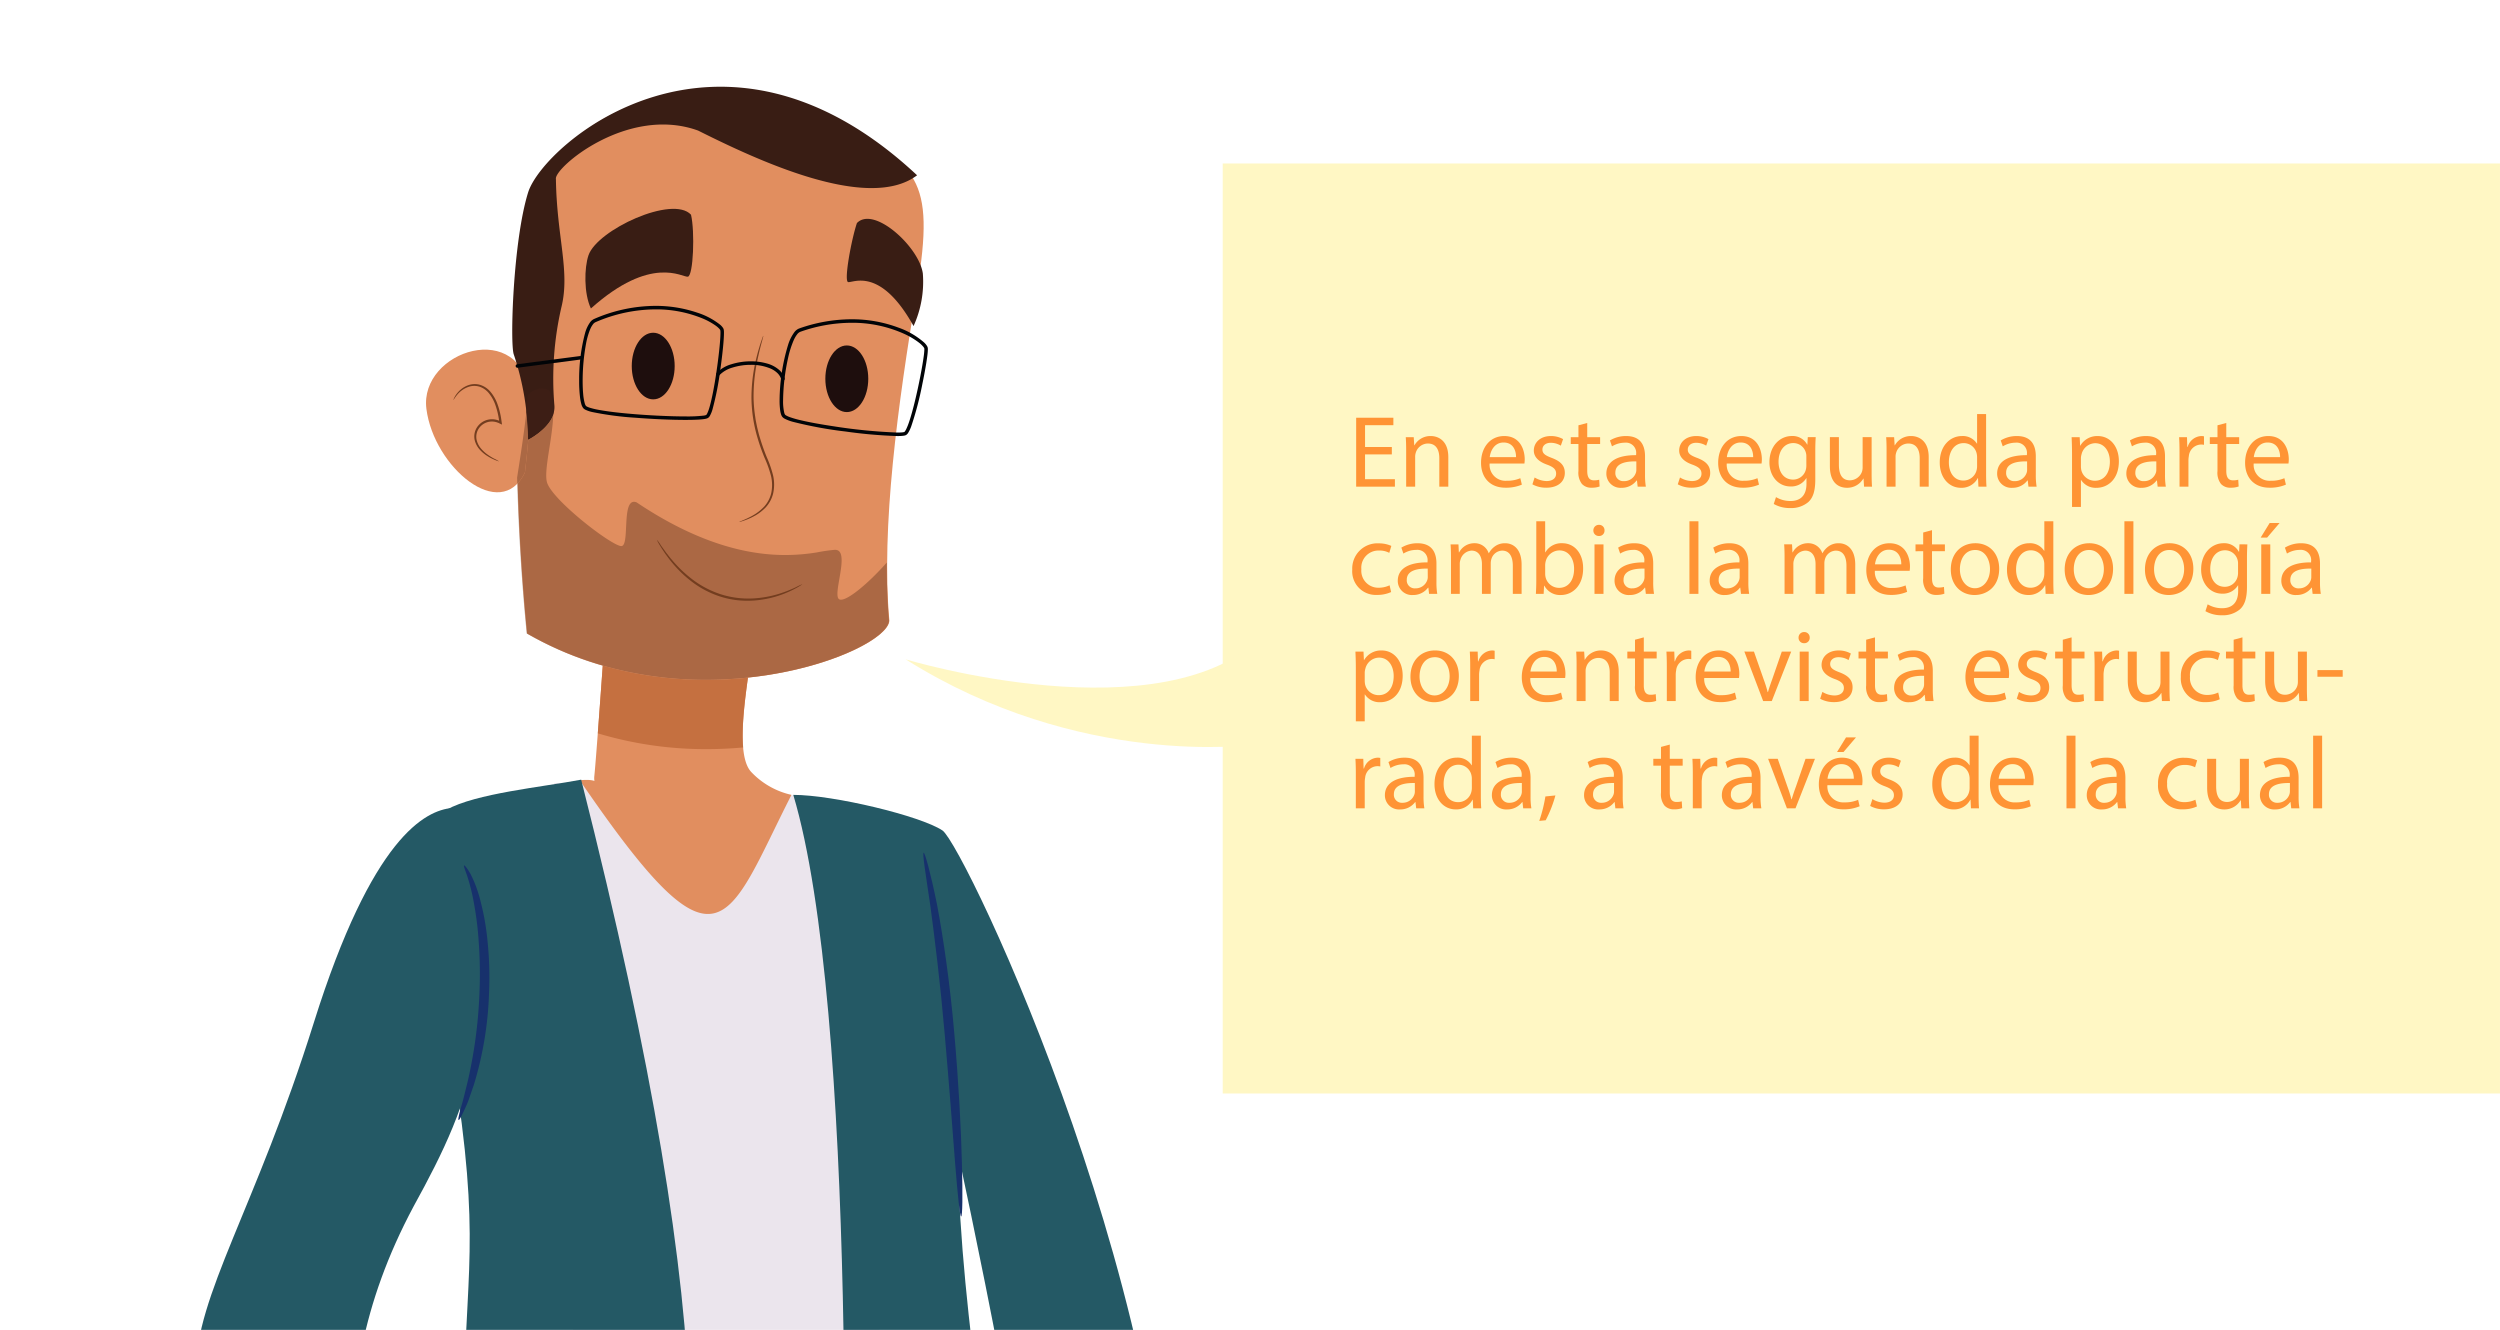 <svg xmlns="http://www.w3.org/2000/svg" xmlns:xlink="http://www.w3.org/1999/xlink" width="513.205" height="273" viewBox="0 0 513.205 273">
  <defs>
    <clipPath id="clip-path">
      <rect id="Rectángulo_1" data-name="Rectángulo 1" width="241" height="273" transform="translate(788 563)" fill="#fff"/>
    </clipPath>
  </defs>
  <g id="Grupo_694" data-name="Grupo 694" transform="translate(-788 -563)">
    <g id="Grupo_693" data-name="Grupo 693">
      <g id="Grupo_691" data-name="Grupo 691" transform="translate(457 186)">
        <path id="Trazado_990" data-name="Trazado 990" d="M0-188.645H262.2V-379.558H0Z" transform="translate(582 790.118)" fill="#fff7c4"/>
        <path id="Trazado_1037" data-name="Trazado 1037" d="M8.925-8.148h-5.5v-4.473H9.24v-1.533H1.6V0H9.555V-1.533H3.423v-5.1h5.5ZM11.865,0h1.848V-6.111a2.657,2.657,0,0,1,.126-.861,2.626,2.626,0,0,1,2.478-1.89c1.743,0,2.352,1.365,2.352,3V0h1.848V-6.069c0-3.486-2.184-4.326-3.591-4.326a3.738,3.738,0,0,0-3.36,1.911h-.042l-.105-1.68H11.781c.063.84.084,1.7.084,2.751ZM36.141-4.746a6.97,6.97,0,0,0,.063-.861c0-1.869-.882-4.788-4.2-4.788-2.961,0-4.767,2.415-4.767,5.481S29.106.21,32.235.21a8.232,8.232,0,0,0,3.381-.63L35.3-1.743a6.683,6.683,0,0,1-2.814.525A3.256,3.256,0,0,1,29-4.746ZM29.022-6.069c.147-1.281.966-3,2.835-3,2.079,0,2.583,1.827,2.562,3ZM37.779-.483A5.8,5.8,0,0,0,40.635.21c2.415,0,3.8-1.26,3.8-3.045,0-1.512-.9-2.394-2.667-3.066-1.323-.5-1.932-.882-1.932-1.722,0-.756.609-1.386,1.7-1.386a3.956,3.956,0,0,1,2.079.588l.462-1.344a5.073,5.073,0,0,0-2.5-.63c-2.184,0-3.507,1.344-3.507,2.982,0,1.218.861,2.226,2.688,2.877,1.365.5,1.89.987,1.89,1.869,0,.84-.63,1.512-1.974,1.512a4.843,4.843,0,0,1-2.436-.735ZM47.229-12.6v2.436H45.654v1.407h1.575v5.544a3.765,3.765,0,0,0,.714,2.646A2.561,2.561,0,0,0,49.938.21a4.524,4.524,0,0,0,1.638-.252l-.084-1.386a4.111,4.111,0,0,1-1.071.126c-1.029,0-1.386-.714-1.386-1.974V-8.757h2.646v-1.407H49.035v-2.919ZM61.068,0A14.311,14.311,0,0,1,60.9-2.436v-3.8c0-2.037-.756-4.158-3.864-4.158a6.308,6.308,0,0,0-3.339.9l.42,1.218a5.064,5.064,0,0,1,2.646-.756,2.1,2.1,0,0,1,2.31,2.352v.21c-3.927-.021-6.111,1.323-6.111,3.78A2.9,2.9,0,0,0,56.07.231a3.786,3.786,0,0,0,3.108-1.512h.063L59.388,0ZM59.115-3.423a1.929,1.929,0,0,1-.1.588,2.529,2.529,0,0,1-2.457,1.7A1.635,1.635,0,0,1,54.81-2.9c0-1.974,2.289-2.331,4.305-2.289ZM67.62-.483A5.8,5.8,0,0,0,70.476.21c2.415,0,3.8-1.26,3.8-3.045,0-1.512-.9-2.394-2.667-3.066-1.323-.5-1.932-.882-1.932-1.722,0-.756.609-1.386,1.7-1.386a3.956,3.956,0,0,1,2.079.588l.462-1.344a5.073,5.073,0,0,0-2.5-.63c-2.184,0-3.507,1.344-3.507,2.982,0,1.218.861,2.226,2.688,2.877,1.365.5,1.89.987,1.89,1.869,0,.84-.63,1.512-1.974,1.512a4.843,4.843,0,0,1-2.436-.735Zm17.2-4.263a6.971,6.971,0,0,0,.063-.861c0-1.869-.882-4.788-4.2-4.788-2.961,0-4.767,2.415-4.767,5.481S77.784.21,80.913.21a8.232,8.232,0,0,0,3.381-.63l-.315-1.323a6.683,6.683,0,0,1-2.814.525,3.256,3.256,0,0,1-3.486-3.528ZM77.7-6.069c.147-1.281.966-3,2.835-3,2.079,0,2.583,1.827,2.562,3Zm16.611-4.1-.084,1.533h-.042A3.381,3.381,0,0,0,91.014-10.4c-2.331,0-4.578,1.953-4.578,5.4,0,2.814,1.806,4.956,4.326,4.956A3.628,3.628,0,0,0,94-1.743h.042V-.609c0,2.562-1.386,3.549-3.276,3.549a5.731,5.731,0,0,1-2.982-.8l-.462,1.407a6.56,6.56,0,0,0,3.381.84,5.388,5.388,0,0,0,3.7-1.218c.987-.882,1.449-2.31,1.449-4.641v-5.9c0-1.239.042-2.058.084-2.793Zm-.294,5.838a3.215,3.215,0,0,1-.147.987,2.7,2.7,0,0,1-2.562,1.89c-1.995,0-3-1.659-3-3.654,0-2.352,1.26-3.843,3.024-3.843a2.662,2.662,0,0,1,2.583,1.953,2.632,2.632,0,0,1,.1.84Zm13.4-5.838h-1.848v6.237a2.7,2.7,0,0,1-.168.945,2.672,2.672,0,0,1-2.436,1.68c-1.68,0-2.268-1.3-2.268-3.234v-5.628H98.847v5.943c0,3.57,1.911,4.452,3.507,4.452a3.824,3.824,0,0,0,3.36-1.89h.042L105.861,0H107.5c-.063-.8-.084-1.722-.084-2.772ZM110.481,0h1.848V-6.111a2.657,2.657,0,0,1,.126-.861,2.626,2.626,0,0,1,2.478-1.89c1.743,0,2.352,1.365,2.352,3V0h1.848V-6.069c0-3.486-2.184-4.326-3.591-4.326a3.738,3.738,0,0,0-3.36,1.911h-.042l-.105-1.68H110.4c.063.84.084,1.7.084,2.751Zm18.585-14.91v6.069h-.042a3.4,3.4,0,0,0-3.066-1.554c-2.478,0-4.578,2.079-4.557,5.46,0,3.087,1.89,5.166,4.347,5.166a3.76,3.76,0,0,0,3.465-2h.042L129.339,0H131c-.063-.693-.084-1.722-.084-2.625V-14.91Zm0,10.647a3.21,3.21,0,0,1-.084.8,2.778,2.778,0,0,1-2.709,2.205c-1.995,0-3-1.7-3-3.759,0-2.247,1.134-3.927,3.045-3.927A2.718,2.718,0,0,1,128.982-6.8a3.262,3.262,0,0,1,.084.777ZM141.288,0a14.31,14.31,0,0,1-.168-2.436v-3.8c0-2.037-.756-4.158-3.864-4.158a6.308,6.308,0,0,0-3.339.9l.42,1.218a5.064,5.064,0,0,1,2.646-.756,2.1,2.1,0,0,1,2.31,2.352v.21c-3.927-.021-6.111,1.323-6.111,3.78A2.9,2.9,0,0,0,136.29.231,3.786,3.786,0,0,0,139.4-1.281h.063L139.608,0Zm-1.953-3.423a1.929,1.929,0,0,1-.1.588,2.529,2.529,0,0,1-2.457,1.7A1.635,1.635,0,0,1,135.03-2.9c0-1.974,2.289-2.331,4.3-2.289Zm9.219,7.581h1.827V-1.365h.042a3.564,3.564,0,0,0,3.129,1.6c2.394,0,4.62-1.806,4.62-5.46,0-3.087-1.848-5.166-4.305-5.166a4,4,0,0,0-3.612,1.974h-.042l-.084-1.743H148.47c.042.966.084,2.016.084,3.318ZM150.381-5.88a3,3,0,0,1,.126-.756A2.949,2.949,0,0,1,153.3-8.925c1.953,0,3.024,1.743,3.024,3.78,0,2.331-1.134,3.927-3.087,3.927a2.851,2.851,0,0,1-2.772-2.163,4.161,4.161,0,0,1-.084-.756ZM167.811,0a14.31,14.31,0,0,1-.168-2.436v-3.8c0-2.037-.756-4.158-3.864-4.158a6.308,6.308,0,0,0-3.339.9l.42,1.218a5.064,5.064,0,0,1,2.646-.756,2.1,2.1,0,0,1,2.31,2.352v.21c-3.927-.021-6.111,1.323-6.111,3.78A2.9,2.9,0,0,0,162.813.231a3.786,3.786,0,0,0,3.108-1.512h.063L166.131,0Zm-1.953-3.423a1.929,1.929,0,0,1-.1.588,2.529,2.529,0,0,1-2.457,1.7A1.635,1.635,0,0,1,161.553-2.9c0-1.974,2.289-2.331,4.305-2.289ZM170.625,0h1.827V-5.418a5.2,5.2,0,0,1,.084-.861,2.592,2.592,0,0,1,2.478-2.373,2.776,2.776,0,0,1,.63.063v-1.743a2,2,0,0,0-.525-.063A3.05,3.05,0,0,0,172.3-8.169h-.084l-.063-1.995h-1.617c.063.945.084,1.974.084,3.171Z" transform="translate(607.795 476.907)" fill="#ff9435"/>
        <path id="Trazado_1038" data-name="Trazado 1038" d="M1.953-12.6v2.436H.378v1.407H1.953v5.544A3.765,3.765,0,0,0,2.667-.567a2.561,2.561,0,0,0,2,.777A4.524,4.524,0,0,0,6.3-.042L6.216-1.428A4.111,4.111,0,0,1,5.145-1.3c-1.029,0-1.386-.714-1.386-1.974V-8.757H6.405v-1.407H3.759v-2.919ZM16.527-4.746a6.97,6.97,0,0,0,.063-.861c0-1.869-.882-4.788-4.2-4.788-2.961,0-4.767,2.415-4.767,5.481S9.492.21,12.621.21A8.232,8.232,0,0,0,16-.42l-.315-1.323a6.683,6.683,0,0,1-2.814.525A3.256,3.256,0,0,1,9.387-4.746ZM9.408-6.069c.147-1.281.966-3,2.835-3,2.079,0,2.583,1.827,2.562,3Z" transform="translate(784.256 476.907)" fill="#ff9435"/>
        <path id="Trazado_1036" data-name="Trazado 1036" d="M8.463-1.764a5.25,5.25,0,0,1-2.268.5,3.485,3.485,0,0,1-3.528-3.8A3.517,3.517,0,0,1,6.258-8.9,4.285,4.285,0,0,1,8.4-8.421l.42-1.428a6.177,6.177,0,0,0-2.562-.525A5.164,5.164,0,0,0,.8-4.977,4.829,4.829,0,0,0,5.859.21,6.807,6.807,0,0,0,8.778-.378ZM18.249,0a14.311,14.311,0,0,1-.168-2.436v-3.8c0-2.037-.756-4.158-3.864-4.158a6.308,6.308,0,0,0-3.339.9l.42,1.218a5.064,5.064,0,0,1,2.646-.756,2.1,2.1,0,0,1,2.31,2.352v.21c-3.927-.021-6.111,1.323-6.111,3.78A2.9,2.9,0,0,0,13.251.231a3.786,3.786,0,0,0,3.108-1.512h.063L16.569,0ZM16.3-3.423a1.929,1.929,0,0,1-.1.588,2.529,2.529,0,0,1-2.457,1.7A1.635,1.635,0,0,1,11.991-2.9c0-1.974,2.289-2.331,4.3-2.289ZM21.063,0h1.806V-6.132a2.547,2.547,0,0,1,.147-.9A2.525,2.525,0,0,1,25.3-8.883c1.407,0,2.121,1.176,2.121,2.793V0h1.806V-6.279a3.043,3.043,0,0,1,.147-.924,2.393,2.393,0,0,1,2.184-1.68c1.491,0,2.2,1.176,2.2,3.129V0h1.806V-5.985c0-3.528-1.995-4.41-3.339-4.41a3.469,3.469,0,0,0-2.247.714,4.187,4.187,0,0,0-1.134,1.323h-.042A3,3,0,0,0,25.935-10.4a3.5,3.5,0,0,0-3.192,1.869H22.68L22.6-10.164H20.979c.063.84.084,1.7.084,2.751ZM40.089,0l.084-1.68h.063a3.621,3.621,0,0,0,3.4,1.911c2.268,0,4.557-1.806,4.557-5.439C48.216-8.3,46.431-10.4,43.911-10.4a3.786,3.786,0,0,0-3.465,1.869H40.4V-14.91H38.577V-2.625c0,.9-.042,1.932-.084,2.625ZM40.4-5.9a3.642,3.642,0,0,1,.1-.756,2.946,2.946,0,0,1,2.814-2.268c1.974,0,3.024,1.743,3.024,3.78,0,2.331-1.155,3.906-3.087,3.906A2.851,2.851,0,0,1,40.488-3.4a3.46,3.46,0,0,1-.084-.672ZM52.374,0V-10.164H50.526V0ZM51.45-14.175a1.126,1.126,0,0,0-1.155,1.155,1.1,1.1,0,0,0,1.113,1.134,1.091,1.091,0,0,0,1.176-1.134A1.1,1.1,0,0,0,51.45-14.175ZM62.748,0a14.311,14.311,0,0,1-.168-2.436v-3.8c0-2.037-.756-4.158-3.864-4.158a6.308,6.308,0,0,0-3.339.9l.42,1.218a5.064,5.064,0,0,1,2.646-.756,2.1,2.1,0,0,1,2.31,2.352v.21c-3.927-.021-6.111,1.323-6.111,3.78A2.9,2.9,0,0,0,57.75.231a3.786,3.786,0,0,0,3.108-1.512h.063L61.068,0ZM60.795-3.423a1.929,1.929,0,0,1-.1.588,2.529,2.529,0,0,1-2.457,1.7A1.635,1.635,0,0,1,56.49-2.9c0-1.974,2.289-2.331,4.305-2.289ZM70.014,0h1.848V-14.91H70.014ZM82.278,0a14.311,14.311,0,0,1-.168-2.436v-3.8c0-2.037-.756-4.158-3.864-4.158a6.308,6.308,0,0,0-3.339.9l.42,1.218a5.064,5.064,0,0,1,2.646-.756,2.1,2.1,0,0,1,2.31,2.352v.21c-3.927-.021-6.111,1.323-6.111,3.78A2.9,2.9,0,0,0,77.28.231a3.786,3.786,0,0,0,3.108-1.512h.063L80.6,0ZM80.325-3.423a1.929,1.929,0,0,1-.105.588,2.529,2.529,0,0,1-2.457,1.7A1.635,1.635,0,0,1,76.02-2.9c0-1.974,2.289-2.331,4.305-2.289ZM89.544,0H91.35V-6.132a2.547,2.547,0,0,1,.147-.9,2.525,2.525,0,0,1,2.289-1.848c1.407,0,2.121,1.176,2.121,2.793V0h1.806V-6.279A3.043,3.043,0,0,1,97.86-7.2a2.393,2.393,0,0,1,2.184-1.68c1.491,0,2.205,1.176,2.205,3.129V0h1.806V-5.985c0-3.528-1.995-4.41-3.339-4.41a3.469,3.469,0,0,0-2.247.714,4.187,4.187,0,0,0-1.134,1.323h-.042A3,3,0,0,0,94.416-10.4a3.5,3.5,0,0,0-3.192,1.869h-.063l-.084-1.638H89.46c.063.84.084,1.7.084,2.751Zm25.683-4.746a6.971,6.971,0,0,0,.063-.861c0-1.869-.882-4.788-4.2-4.788-2.961,0-4.767,2.415-4.767,5.481s1.869,5.124,5,5.124A8.232,8.232,0,0,0,114.7-.42l-.315-1.323a6.683,6.683,0,0,1-2.814.525,3.256,3.256,0,0,1-3.486-3.528Zm-7.119-1.323c.147-1.281.966-3,2.835-3,2.079,0,2.583,1.827,2.562,3ZM118-12.6v2.436h-1.575v1.407H118v5.544a3.765,3.765,0,0,0,.714,2.646,2.561,2.561,0,0,0,2,.777,4.524,4.524,0,0,0,1.638-.252l-.084-1.386a4.111,4.111,0,0,1-1.071.126c-1.029,0-1.386-.714-1.386-1.974V-8.757h2.646v-1.407h-2.646v-2.919Zm10.71,2.2c-2.814,0-5.04,1.995-5.04,5.4,0,3.213,2.121,5.229,4.872,5.229,2.457,0,5.061-1.638,5.061-5.4C133.6-8.274,131.628-10.4,128.709-10.4Zm-.042,1.386c2.184,0,3.045,2.184,3.045,3.906,0,2.289-1.323,3.948-3.087,3.948-1.806,0-3.087-1.68-3.087-3.906C125.538-6.993,126.483-9.009,128.667-9.009Zm14.2-5.9v6.069h-.042a3.4,3.4,0,0,0-3.066-1.554c-2.478,0-4.578,2.079-4.557,5.46,0,3.087,1.89,5.166,4.347,5.166a3.76,3.76,0,0,0,3.465-2h.042L143.136,0H144.8c-.063-.693-.084-1.722-.084-2.625V-14.91Zm0,10.647a3.21,3.21,0,0,1-.084.8A2.778,2.778,0,0,1,140.07-1.26c-1.995,0-3-1.7-3-3.759,0-2.247,1.134-3.927,3.045-3.927A2.718,2.718,0,0,1,142.779-6.8a3.262,3.262,0,0,1,.084.777Zm9.219-6.132c-2.814,0-5.04,1.995-5.04,5.4,0,3.213,2.121,5.229,4.872,5.229,2.457,0,5.061-1.638,5.061-5.4C156.975-8.274,155-10.4,152.082-10.4Zm-.042,1.386c2.184,0,3.045,2.184,3.045,3.906,0,2.289-1.323,3.948-3.087,3.948-1.806,0-3.087-1.68-3.087-3.906C148.911-6.993,149.856-9.009,152.04-9.009ZM159.306,0h1.848V-14.91h-1.848Zm9.261-10.4c-2.814,0-5.04,1.995-5.04,5.4,0,3.213,2.121,5.229,4.872,5.229,2.457,0,5.061-1.638,5.061-5.4C173.46-8.274,171.486-10.4,168.567-10.4Zm-.042,1.386c2.184,0,3.045,2.184,3.045,3.906,0,2.289-1.323,3.948-3.087,3.948-1.806,0-3.087-1.68-3.087-3.906C165.4-6.993,166.341-9.009,168.525-9.009Zm14.406-1.155-.084,1.533h-.042a3.381,3.381,0,0,0-3.171-1.764c-2.331,0-4.578,1.953-4.578,5.4,0,2.814,1.806,4.956,4.326,4.956a3.628,3.628,0,0,0,3.234-1.7h.042V-.609c0,2.562-1.386,3.549-3.276,3.549a5.731,5.731,0,0,1-2.982-.8l-.462,1.407a6.56,6.56,0,0,0,3.381.84,5.388,5.388,0,0,0,3.7-1.218c.987-.882,1.449-2.31,1.449-4.641v-5.9c0-1.239.042-2.058.084-2.793Zm-.294,5.838a3.215,3.215,0,0,1-.147.987,2.7,2.7,0,0,1-2.562,1.89c-1.995,0-3-1.659-3-3.654,0-2.352,1.26-3.843,3.024-3.843a2.662,2.662,0,0,1,2.583,1.953,2.632,2.632,0,0,1,.1.84ZM189.252,0V-10.164H187.4V0Zm-.126-14.553-1.848,3H188.6l2.562-3ZM199.626,0a14.31,14.31,0,0,1-.168-2.436v-3.8c0-2.037-.756-4.158-3.864-4.158a6.308,6.308,0,0,0-3.339.9l.42,1.218a5.064,5.064,0,0,1,2.646-.756,2.1,2.1,0,0,1,2.31,2.352v.21c-3.927-.021-6.111,1.323-6.111,3.78A2.9,2.9,0,0,0,194.628.231a3.786,3.786,0,0,0,3.108-1.512h.063L197.946,0Zm-1.953-3.423a1.929,1.929,0,0,1-.1.588,2.529,2.529,0,0,1-2.457,1.7A1.635,1.635,0,0,1,193.368-2.9c0-1.974,2.289-2.331,4.305-2.289Z" transform="translate(607.795 498.915)" fill="#ff9435"/>
        <path id="Trazado_1032" data-name="Trazado 1032" d="M1.533,4.158H3.36V-1.365H3.4A3.564,3.564,0,0,0,6.531.231c2.394,0,4.62-1.806,4.62-5.46,0-3.087-1.848-5.166-4.3-5.166A4,4,0,0,0,3.234-8.421H3.192l-.084-1.743H1.449c.042.966.084,2.016.084,3.318ZM3.36-5.88a3,3,0,0,1,.126-.756A2.949,2.949,0,0,1,6.279-8.925c1.953,0,3.024,1.743,3.024,3.78,0,2.331-1.134,3.927-3.087,3.927A2.851,2.851,0,0,1,3.444-3.381a4.161,4.161,0,0,1-.084-.756ZM17.787-10.4c-2.814,0-5.04,1.995-5.04,5.4,0,3.213,2.121,5.229,4.872,5.229,2.457,0,5.061-1.638,5.061-5.4C22.68-8.274,20.706-10.4,17.787-10.4Zm-.042,1.386c2.184,0,3.045,2.184,3.045,3.906,0,2.289-1.323,3.948-3.087,3.948-1.806,0-3.087-1.68-3.087-3.906C14.616-6.993,15.561-9.009,17.745-9.009ZM25.011,0h1.827V-5.418a5.2,5.2,0,0,1,.084-.861A2.592,2.592,0,0,1,29.4-8.652a2.776,2.776,0,0,1,.63.063v-1.743a2,2,0,0,0-.525-.063,3.049,3.049,0,0,0-2.814,2.226h-.084l-.063-1.995H24.927c.063.945.084,1.974.084,3.171ZM44.5-4.746a6.97,6.97,0,0,0,.063-.861c0-1.869-.882-4.788-4.2-4.788C37.4-10.4,35.6-7.98,35.6-4.914S37.464.21,40.593.21a8.232,8.232,0,0,0,3.381-.63l-.315-1.323a6.683,6.683,0,0,1-2.814.525,3.256,3.256,0,0,1-3.486-3.528ZM37.38-6.069c.147-1.281.966-3,2.835-3,2.079,0,2.583,1.827,2.562,3ZM46.851,0H48.7V-6.111a2.657,2.657,0,0,1,.126-.861A2.626,2.626,0,0,1,51.3-8.862c1.743,0,2.352,1.365,2.352,3V0H55.5V-6.069c0-3.486-2.184-4.326-3.591-4.326a3.738,3.738,0,0,0-3.36,1.911H48.51l-.105-1.68H46.767c.063.84.084,1.7.084,2.751ZM58.842-12.6v2.436H57.267v1.407h1.575v5.544a3.765,3.765,0,0,0,.714,2.646A2.561,2.561,0,0,0,61.551.21a4.524,4.524,0,0,0,1.638-.252L63.1-1.428a4.111,4.111,0,0,1-1.071.126c-1.029,0-1.386-.714-1.386-1.974V-8.757h2.646v-1.407H60.648v-2.919ZM65.373,0H67.2V-5.418a5.2,5.2,0,0,1,.084-.861,2.592,2.592,0,0,1,2.478-2.373,2.776,2.776,0,0,1,.63.063v-1.743a2,2,0,0,0-.525-.063,3.049,3.049,0,0,0-2.814,2.226h-.084l-.063-1.995H65.289c.063.945.084,1.974.084,3.171Z" transform="translate(607.795 520.923)" fill="#ff9435"/>
        <path id="Trazado_1033" data-name="Trazado 1033" d="M9.7-4.746a6.97,6.97,0,0,0,.063-.861c0-1.869-.882-4.788-4.2-4.788C2.6-10.4.8-7.98.8-4.914S2.667.21,5.8.21A8.232,8.232,0,0,0,9.177-.42L8.862-1.743a6.683,6.683,0,0,1-2.814.525A3.256,3.256,0,0,1,2.562-4.746ZM2.583-6.069c.147-1.281.966-3,2.835-3,2.079,0,2.583,1.827,2.562,3Zm8.211-4.1L14.658,0h1.764l3.99-10.164H18.48L16.506-4.452c-.336.924-.63,1.764-.861,2.6h-.063a26.139,26.139,0,0,0-.819-2.6l-2-5.712ZM24,0V-10.164H22.155V0Zm-.924-14.175a1.126,1.126,0,0,0-1.155,1.155,1.1,1.1,0,0,0,1.113,1.134,1.091,1.091,0,0,0,1.176-1.134A1.1,1.1,0,0,0,23.079-14.175ZM26.355-.483A5.8,5.8,0,0,0,29.211.21c2.415,0,3.8-1.26,3.8-3.045,0-1.512-.9-2.394-2.667-3.066-1.323-.5-1.932-.882-1.932-1.722,0-.756.609-1.386,1.7-1.386a3.956,3.956,0,0,1,2.079.588l.462-1.344a5.073,5.073,0,0,0-2.5-.63c-2.184,0-3.507,1.344-3.507,2.982,0,1.218.861,2.226,2.688,2.877,1.365.5,1.89.987,1.89,1.869,0,.84-.63,1.512-1.974,1.512a4.843,4.843,0,0,1-2.436-.735ZM35.8-12.6v2.436H34.23v1.407H35.8v5.544a3.765,3.765,0,0,0,.714,2.646A2.561,2.561,0,0,0,38.514.21a4.524,4.524,0,0,0,1.638-.252l-.084-1.386A4.111,4.111,0,0,1,39-1.3c-1.029,0-1.386-.714-1.386-1.974V-8.757h2.646v-1.407H37.611v-2.919ZM49.644,0a14.311,14.311,0,0,1-.168-2.436v-3.8c0-2.037-.756-4.158-3.864-4.158a6.308,6.308,0,0,0-3.339.9l.42,1.218a5.064,5.064,0,0,1,2.646-.756,2.1,2.1,0,0,1,2.31,2.352v.21c-3.927-.021-6.111,1.323-6.111,3.78A2.9,2.9,0,0,0,44.646.231a3.786,3.786,0,0,0,3.108-1.512h.063L47.964,0ZM47.691-3.423a1.929,1.929,0,0,1-.1.588,2.529,2.529,0,0,1-2.457,1.7A1.635,1.635,0,0,1,43.386-2.9c0-1.974,2.289-2.331,4.305-2.289ZM65.079-4.746a6.969,6.969,0,0,0,.063-.861c0-1.869-.882-4.788-4.2-4.788-2.961,0-4.767,2.415-4.767,5.481S58.044.21,61.173.21a8.232,8.232,0,0,0,3.381-.63l-.315-1.323a6.683,6.683,0,0,1-2.814.525,3.256,3.256,0,0,1-3.486-3.528ZM57.96-6.069c.147-1.281.966-3,2.835-3,2.079,0,2.583,1.827,2.562,3ZM66.717-.483A5.8,5.8,0,0,0,69.573.21c2.415,0,3.8-1.26,3.8-3.045,0-1.512-.9-2.394-2.667-3.066-1.323-.5-1.932-.882-1.932-1.722,0-.756.609-1.386,1.7-1.386a3.956,3.956,0,0,1,2.079.588l.462-1.344a5.073,5.073,0,0,0-2.5-.63c-2.184,0-3.507,1.344-3.507,2.982,0,1.218.861,2.226,2.688,2.877,1.365.5,1.89.987,1.89,1.869,0,.84-.63,1.512-1.974,1.512a4.843,4.843,0,0,1-2.436-.735ZM76.167-12.6v2.436H74.592v1.407h1.575v5.544a3.765,3.765,0,0,0,.714,2.646,2.561,2.561,0,0,0,2,.777,4.524,4.524,0,0,0,1.638-.252L80.43-1.428a4.111,4.111,0,0,1-1.071.126c-1.029,0-1.386-.714-1.386-1.974V-8.757h2.646v-1.407H77.973v-2.919ZM82.7,0h1.827V-5.418a5.2,5.2,0,0,1,.084-.861,2.592,2.592,0,0,1,2.478-2.373,2.776,2.776,0,0,1,.63.063v-1.743a2,2,0,0,0-.525-.063,3.05,3.05,0,0,0-2.814,2.226h-.084l-.063-1.995H82.614c.063.945.084,1.974.084,3.171ZM98.07-10.164H96.222v6.237a2.7,2.7,0,0,1-.168.945A2.672,2.672,0,0,1,93.618-1.3c-1.68,0-2.268-1.3-2.268-3.234v-5.628H89.5v5.943c0,3.57,1.911,4.452,3.507,4.452a3.824,3.824,0,0,0,3.36-1.89h.042L96.516,0h1.638c-.063-.8-.084-1.722-.084-2.772Zm10,8.4a5.25,5.25,0,0,1-2.268.5,3.485,3.485,0,0,1-3.528-3.8A3.517,3.517,0,0,1,105.861-8.9,4.285,4.285,0,0,1,108-8.421l.42-1.428a6.177,6.177,0,0,0-2.562-.525,5.164,5.164,0,0,0-5.46,5.4A4.829,4.829,0,0,0,105.462.21a6.807,6.807,0,0,0,2.919-.588Z" transform="translate(678.29 520.923)" fill="#ff9435"/>
        <path id="Trazado_1035" data-name="Trazado 1035" d="M1.953-12.6v2.436H.378v1.407H1.953v5.544A3.765,3.765,0,0,0,2.667-.567a2.561,2.561,0,0,0,2,.777A4.524,4.524,0,0,0,6.3-.042L6.216-1.428A4.111,4.111,0,0,1,5.145-1.3c-1.029,0-1.386-.714-1.386-1.974V-8.757H6.405v-1.407H3.759v-2.919Zm15.036,2.436H15.141v6.237a2.7,2.7,0,0,1-.168.945A2.672,2.672,0,0,1,12.537-1.3c-1.68,0-2.268-1.3-2.268-3.234v-5.628H8.421v5.943c0,3.57,1.911,4.452,3.507,4.452a3.824,3.824,0,0,0,3.36-1.89h.042L15.435,0h1.638c-.063-.8-.084-1.722-.084-2.772Z" transform="translate(787.574 520.923)" fill="#ff9435"/>
        <path id="Trazado_1034" data-name="Trazado 1034" d="M.63-6.363V-5H5.817V-6.363Z" transform="translate(806.096 520.923)" fill="#ff9435"/>
        <path id="Trazado_1031" data-name="Trazado 1031" d="M1.533,0H3.36V-5.418a5.2,5.2,0,0,1,.084-.861A2.592,2.592,0,0,1,5.922-8.652a2.776,2.776,0,0,1,.63.063v-1.743a2,2,0,0,0-.525-.063A3.049,3.049,0,0,0,3.213-8.169H3.129l-.063-1.995H1.449c.063.945.084,1.974.084,3.171ZM15.6,0a14.311,14.311,0,0,1-.168-2.436v-3.8c0-2.037-.756-4.158-3.864-4.158a6.308,6.308,0,0,0-3.339.9l.42,1.218A5.064,5.064,0,0,1,11.3-9.03a2.1,2.1,0,0,1,2.31,2.352v.21C9.681-6.489,7.5-5.145,7.5-2.688A2.9,2.9,0,0,0,10.605.231a3.786,3.786,0,0,0,3.108-1.512h.063L13.923,0ZM13.65-3.423a1.929,1.929,0,0,1-.1.588,2.529,2.529,0,0,1-2.457,1.7A1.635,1.635,0,0,1,9.345-2.9c0-1.974,2.289-2.331,4.3-2.289Zm11.7-11.487v6.069h-.042A3.4,3.4,0,0,0,22.239-10.4c-2.478,0-4.578,2.079-4.557,5.46,0,3.087,1.89,5.166,4.347,5.166a3.76,3.76,0,0,0,3.465-2h.042L25.62,0h1.659c-.063-.693-.084-1.722-.084-2.625V-14.91Zm0,10.647a3.21,3.21,0,0,1-.084.8A2.778,2.778,0,0,1,22.554-1.26c-2,0-3-1.7-3-3.759,0-2.247,1.134-3.927,3.045-3.927A2.718,2.718,0,0,1,25.263-6.8a3.262,3.262,0,0,1,.084.777ZM37.569,0A14.311,14.311,0,0,1,37.4-2.436v-3.8c0-2.037-.756-4.158-3.864-4.158a6.308,6.308,0,0,0-3.339.9l.42,1.218a5.064,5.064,0,0,1,2.646-.756,2.1,2.1,0,0,1,2.31,2.352v.21c-3.927-.021-6.111,1.323-6.111,3.78A2.9,2.9,0,0,0,32.571.231a3.786,3.786,0,0,0,3.108-1.512h.063L35.889,0ZM35.616-3.423a1.929,1.929,0,0,1-.1.588,2.529,2.529,0,0,1-2.457,1.7A1.635,1.635,0,0,1,31.311-2.9c0-1.974,2.289-2.331,4.3-2.289Zm4.893,5.88a25.6,25.6,0,0,0,1.995-5.1l-2.058.21a30.215,30.215,0,0,1-1.26,5.019ZM56.49,0a14.311,14.311,0,0,1-.168-2.436v-3.8c0-2.037-.756-4.158-3.864-4.158a6.308,6.308,0,0,0-3.339.9l.42,1.218a5.064,5.064,0,0,1,2.646-.756,2.1,2.1,0,0,1,2.31,2.352v.21c-3.927-.021-6.111,1.323-6.111,3.78A2.9,2.9,0,0,0,51.492.231,3.786,3.786,0,0,0,54.6-1.281h.063L54.81,0ZM54.537-3.423a1.929,1.929,0,0,1-.1.588,2.529,2.529,0,0,1-2.457,1.7A1.635,1.635,0,0,1,50.232-2.9c0-1.974,2.289-2.331,4.305-2.289ZM64.176-12.6v2.436H62.6v1.407h1.575v5.544A3.765,3.765,0,0,0,64.89-.567,2.561,2.561,0,0,0,66.885.21a4.524,4.524,0,0,0,1.638-.252l-.084-1.386a4.111,4.111,0,0,1-1.071.126c-1.029,0-1.386-.714-1.386-1.974V-8.757h2.646v-1.407H65.982v-2.919ZM70.707,0h1.827V-5.418a5.2,5.2,0,0,1,.084-.861A2.592,2.592,0,0,1,75.1-8.652a2.776,2.776,0,0,1,.63.063v-1.743A2,2,0,0,0,75.2-10.4a3.05,3.05,0,0,0-2.814,2.226H72.3l-.063-1.995H70.623c.063.945.084,1.974.084,3.171Zm14.07,0a14.311,14.311,0,0,1-.168-2.436v-3.8c0-2.037-.756-4.158-3.864-4.158a6.308,6.308,0,0,0-3.339.9l.42,1.218a5.064,5.064,0,0,1,2.646-.756,2.1,2.1,0,0,1,2.31,2.352v.21c-3.927-.021-6.111,1.323-6.111,3.78A2.9,2.9,0,0,0,79.779.231a3.786,3.786,0,0,0,3.108-1.512h.063L83.1,0ZM82.824-3.423a1.929,1.929,0,0,1-.105.588,2.529,2.529,0,0,1-2.457,1.7A1.635,1.635,0,0,1,78.519-2.9c0-1.974,2.289-2.331,4.305-2.289Zm3.339-6.741L90.027,0h1.764l3.99-10.164H93.849L91.875-4.452c-.336.924-.63,1.764-.861,2.6h-.063a26.136,26.136,0,0,0-.819-2.6l-1.995-5.712Z" transform="translate(607.795 542.931)" fill="#ff9435"/>
        <path id="Trazado_1030" data-name="Trazado 1030" d="M9.7-4.746a6.97,6.97,0,0,0,.063-.861c0-1.869-.882-4.788-4.2-4.788C2.6-10.4.8-7.98.8-4.914S2.667.21,5.8.21A8.232,8.232,0,0,0,9.177-.42L8.862-1.743a6.683,6.683,0,0,1-2.814.525A3.256,3.256,0,0,1,2.562-4.746ZM2.583-6.069c.147-1.281.966-3,2.835-3,2.079,0,2.583,1.827,2.562,3Zm3.8-8.484-1.848,3H5.859l2.562-3ZM11.34-.483A5.8,5.8,0,0,0,14.2.21C16.611.21,18-1.05,18-2.835c0-1.512-.9-2.394-2.667-3.066-1.323-.5-1.932-.882-1.932-1.722,0-.756.609-1.386,1.7-1.386a3.956,3.956,0,0,1,2.079.588l.462-1.344a5.073,5.073,0,0,0-2.5-.63c-2.184,0-3.507,1.344-3.507,2.982,0,1.218.861,2.226,2.688,2.877,1.365.5,1.89.987,1.89,1.869,0,.84-.63,1.512-1.974,1.512A4.843,4.843,0,0,1,11.8-1.89ZM31.752-14.91v6.069H31.71A3.4,3.4,0,0,0,28.644-10.4c-2.478,0-4.578,2.079-4.557,5.46,0,3.087,1.89,5.166,4.347,5.166a3.76,3.76,0,0,0,3.465-2h.042L32.025,0h1.659c-.063-.693-.084-1.722-.084-2.625V-14.91Zm0,10.647a3.21,3.21,0,0,1-.084.8A2.778,2.778,0,0,1,28.959-1.26c-1.995,0-3-1.7-3-3.759,0-2.247,1.134-3.927,3.045-3.927A2.718,2.718,0,0,1,31.668-6.8a3.262,3.262,0,0,1,.084.777Zm13.083-.483a6.97,6.97,0,0,0,.063-.861c0-1.869-.882-4.788-4.2-4.788-2.961,0-4.767,2.415-4.767,5.481S37.8.21,40.929.21A8.232,8.232,0,0,0,44.31-.42l-.315-1.323a6.683,6.683,0,0,1-2.814.525,3.256,3.256,0,0,1-3.486-3.528ZM37.716-6.069c.147-1.281.966-3,2.835-3,2.079,0,2.583,1.827,2.562,3ZM51.639,0h1.848V-14.91H51.639ZM63.9,0a14.311,14.311,0,0,1-.168-2.436v-3.8c0-2.037-.756-4.158-3.864-4.158a6.308,6.308,0,0,0-3.339.9l.42,1.218A5.064,5.064,0,0,1,59.6-9.03a2.1,2.1,0,0,1,2.31,2.352v.21C57.981-6.489,55.8-5.145,55.8-2.688A2.9,2.9,0,0,0,58.9.231a3.786,3.786,0,0,0,3.108-1.512h.063L62.223,0ZM61.95-3.423a1.929,1.929,0,0,1-.1.588,2.529,2.529,0,0,1-2.457,1.7A1.635,1.635,0,0,1,57.645-2.9c0-1.974,2.289-2.331,4.305-2.289ZM78.1-1.764a5.25,5.25,0,0,1-2.268.5,3.485,3.485,0,0,1-3.528-3.8A3.517,3.517,0,0,1,75.894-8.9a4.285,4.285,0,0,1,2.142.483l.42-1.428a6.177,6.177,0,0,0-2.562-.525,5.164,5.164,0,0,0-5.46,5.4A4.829,4.829,0,0,0,75.5.21a6.807,6.807,0,0,0,2.919-.588Zm10.983-8.4H87.234v6.237a2.7,2.7,0,0,1-.168.945A2.672,2.672,0,0,1,84.63-1.3c-1.68,0-2.268-1.3-2.268-3.234v-5.628H80.514v5.943c0,3.57,1.911,4.452,3.507,4.452a3.824,3.824,0,0,0,3.36-1.89h.042L87.528,0h1.638c-.063-.8-.084-1.722-.084-2.772ZM99.456,0a14.311,14.311,0,0,1-.168-2.436v-3.8c0-2.037-.756-4.158-3.864-4.158a6.308,6.308,0,0,0-3.339.9l.42,1.218a5.064,5.064,0,0,1,2.646-.756,2.1,2.1,0,0,1,2.31,2.352v.21c-3.927-.021-6.111,1.323-6.111,3.78A2.9,2.9,0,0,0,94.458.231a3.786,3.786,0,0,0,3.108-1.512h.063L97.776,0ZM97.5-3.423a1.929,1.929,0,0,1-.105.588,2.529,2.529,0,0,1-2.457,1.7A1.635,1.635,0,0,1,93.2-2.9c0-1.974,2.289-2.331,4.305-2.289ZM102.27,0h1.848V-14.91H102.27Z" transform="translate(703.574 542.931)" fill="#ff9435"/>
      </g>
      <path id="Trazado_1029" data-name="Trazado 1029" d="M63.5,0S41.386,28.348,0,36.993c0,0,49.417-25.37,49.417-55.134Z" transform="matrix(0.719, 0.695, -0.695, 0.719, 999.615, 671.747)" fill="#fff7c4"/>
      <g id="Enmascarar_grupo_1" data-name="Enmascarar grupo 1" clip-path="url(#clip-path)">
        <g id="Grupo_692" data-name="Grupo 692">
          <path id="Trazado_991" data-name="Trazado 991" d="M0,0C1,18.483,18.721,146.264,14.724,174.737c-36.965.748-63.44,2.246-63.44,2.246L-54.941-2.92S-5.881-.469,0,0" transform="translate(956.73 726.641)" fill="#ebe5ed"/>
          <path id="Trazado_992" data-name="Trazado 992" d="M0,0C-11.612,7.492-34.465,6.742-34.465,6.742c1.5-25.85,3.745-148.309-9.366-192.142,8.241,0,26.117,4.309,30.615,7.3S37.84-77.5,33.718-6.323C20.606-9.695,7.494-7.072,7.494-7.072,7.87-29.925-10.115-112.345-10.115-112.345-9.365-74.506-2-45.961,0,0" transform="translate(994.679 911.573)" fill="#245965"/>
          <path id="Trazado_993" data-name="Trazado 993" d="M262.2,0H425.385V-209.011H262.2Z" transform="translate(582 790.118)" fill="none"/>
          <path id="Trazado_994" data-name="Trazado 994" d="M0,0C-.937,8.243-4.121,23.229-.374,27.163a16.251,16.251,0,0,0,8.241,4.682c-13.559,26.66-14.62,39.212-43.458-3,2.081-.2,3.007.055,3.356.311.625.458-.6.916-.359-1.247C-32.22,24.54-30.346-2.06-30.346-2.06Z" transform="translate(942.606 694.328)" fill="#e18e5f"/>
          <path id="Trazado_995" data-name="Trazado 995" d="M0,0H0C-.7,4.958-1.342,10.346-.994,14.331h.009C-1.335,10.344-.692,4.959,0,0M-29.808-2.457c-.3,4.186-.683,9.458-1.017,13.892C-30.491,7-30.108,1.729-29.808-2.457Z" transform="translate(941.543 702.105)" fill="#d2a07e"/>
          <path id="Trazado_997" data-name="Trazado 997" d="M0,0C-.3,4.186-.683,9.458-1.016,13.893a76.768,76.768,0,0,0,22.3,3.243c2.583,0,5.1-.123,7.53-.348-.348-3.985.3-9.373.991-14.331a82.389,82.389,0,0,1-8.574.448h-.078A76.862,76.862,0,0,1,0,0" transform="translate(911.735 699.648)" fill="#c57040"/>
          <path id="Trazado_998" data-name="Trazado 998" d="M0,0C15.987,9.133,20.121,11.093,16.2,34.58s-7.4,48.719-5.654,67.859c-.434,6.525-40.454,22.184-74.384,2.61-3.043-30.886-3.479-72.644,3.481-91.782S-24.36-11.31,0,0" transform="translate(960.029 587.993)" fill="#e18e5f"/>
          <path id="Trazado_999" data-name="Trazado 999" d="M262.2,0H425.385V-209.011H262.2Z" transform="translate(582 790.118)" fill="none"/>
          <path id="Trazado_1000" data-name="Trazado 1000" d="M0,0C-1.521-16.527-22.836-9.568-21.314,2.395S-6.088,25.883-1.085,15.442C.221,4.132,0,0,0,0" transform="translate(896.847 644.539)" fill="#e18e5f"/>
          <path id="Trazado_1001" data-name="Trazado 1001" d="M0,0A1.489,1.489,0,0,1,.392-.19c.264-.1.647-.269,1.137-.49.246-.107.507-.251.8-.394s.59-.336.918-.524A9.91,9.91,0,0,0,5.2-3.232a6.244,6.244,0,0,0,1.379-2.7,8.17,8.17,0,0,0-.045-3.5,23.164,23.164,0,0,0-1.321-3.727,40.828,40.828,0,0,1-1.44-4.069,29.814,29.814,0,0,1-1.258-8.234A34.049,34.049,0,0,1,3.2-32.224a43.906,43.906,0,0,1,1.168-4.427c.172-.512.309-.909.407-1.176a1.469,1.469,0,0,1,.173-.4,1.549,1.549,0,0,1-.082.429c-.068.275-.176.68-.32,1.2-.281,1.04-.656,2.552-1.015,4.439a35.877,35.877,0,0,0-.579,6.7A29.941,29.941,0,0,0,3.3-21.511c.087.683.246,1.366.383,2.063.175.689.329,1.4.551,2.092a42.425,42.425,0,0,0,1.415,4.028A22.949,22.949,0,0,1,6.966-9.517a8.48,8.48,0,0,1,0,3.679A6.514,6.514,0,0,1,5.454-3.007,9.807,9.807,0,0,1,3.385-1.371c-.342.182-.654.363-.955.5s-.574.266-.828.362C1.1-.313.7-.175.424-.1A1.476,1.476,0,0,1,0,0" transform="translate(939.744 670.15)" fill="#733d1f"/>
          <path id="Trazado_1002" data-name="Trazado 1002" d="M0,0C.814,3.424.489,12.559-.651,12.723s-7.505-4.568-19.9,6.524c-1.469-3.1-1.368-8.374-.491-10.929C-19.249,3.1-3.751-4.081,0,0" transform="translate(929.852 607.078)" fill="#391d14"/>
          <path id="Trazado_1004" data-name="Trazado 1004" d="M0,0C-1.121,3.3-2.7,11.821-1.825,12.111s6.557-3.372,13.449,9.035a21.967,21.967,0,0,0,1.908-10.768C12.851,5.009,3.512-3.625,0,0" transform="translate(963.912 608.788)" fill="#391d14"/>
          <path id="Trazado_1005" data-name="Trazado 1005" d="M0,0C-10.115,7.667-33.212-3.308-44.957-9.179-59.445-14.423-74.554-1.5-74.141.756-73.977,12.662-71.2,19.677-73,27.019a65.171,65.171,0,0,0-1.468,20.064c.488,4.24-5.384,7.176-5.384,7.176A56.586,56.586,0,0,0-82.784,36.8c-.817-2.119-.162-23.324,2.935-33.275S-40.461-37.838,0,0" transform="translate(976.261 598.982)" fill="#391d14"/>
          <path id="Trazado_1006" data-name="Trazado 1006" d="M0,0C-.006.015-.11-.012-.3-.078A7.748,7.748,0,0,1-1.13-.41a9.4,9.4,0,0,1-1.246-.671,7.151,7.151,0,0,1-1.463-1.2A4.566,4.566,0,0,1-4.972-4.3a3.448,3.448,0,0,1,.437-2.639,3.665,3.665,0,0,1,2.46-1.64,3.7,3.7,0,0,1,1.6.071c.134.029.259.083.389.124l.115.041h0L0-8.519a15.94,15.94,0,0,0-.7-2.93A8.075,8.075,0,0,0-2-13.885a4.244,4.244,0,0,0-1.966-1.424,3.634,3.634,0,0,0-2.109-.031,5.24,5.24,0,0,0-2.574,1.769c-.474.593-.661.98-.7.96-.015-.007.02-.109.1-.3a4.748,4.748,0,0,1,.45-.776,5.612,5.612,0,0,1,.961-1.054,4.944,4.944,0,0,1,1.664-.925,3.941,3.941,0,0,1,2.324-.023,4.6,4.6,0,0,1,2.186,1.521,8.355,8.355,0,0,1,1.4,2.557A15.78,15.78,0,0,1,.474-8.59q.044.3.085.6L.614-7.6l.007.048v.02L.6-7.547.512-7.588.339-7.669l-.346-.164L-.17-7.909l-.086-.029c-.115-.036-.226-.086-.343-.111A3.275,3.275,0,0,0-2-8.119,3.244,3.244,0,0,0-4.166-6.7a3.06,3.06,0,0,0-.421,2.315,4.294,4.294,0,0,0,1,1.884,7.3,7.3,0,0,0,1.36,1.2,11.235,11.235,0,0,0,1.181.727A8.1,8.1,0,0,1,0,0" transform="translate(890.431 657.698)" fill="#733d1f"/>
          <path id="Trazado_1007" data-name="Trazado 1007" d="M0,0C-.281.013-.7-4.179-1.25-10.956c-.519-6.78-1.226-16.136-2.132-26.455-.889-10.323-2.045-19.616-2.945-26.342C-7.321-70.455-8-74.61-7.7-74.678c.23-.055,1.4,4.006,2.75,10.7,1.263,6.7,2.645,16.034,3.538,26.393C-.5-27.233-.018-17.836.146-11.031.335-4.227.263-.015,0,0" transform="translate(985.314 812.714)" fill="#17316c"/>
          <path id="Trazado_1008" data-name="Trazado 1008" d="M262.2,0H425.385V-209.011H262.2Z" transform="translate(582 790.118)" fill="none"/>
          <path id="Trazado_1009" data-name="Trazado 1009" d="M0,0-.142-.332A2.133,2.133,0,0,0-.959.345,7.078,7.078,0,0,0-1.975,2.494a36.77,36.77,0,0,0-1.234,9.913,26.808,26.808,0,0,0,.192,3.455,8.774,8.774,0,0,0,.246,1.248,2.423,2.423,0,0,0,.395.855,1.4,1.4,0,0,0,.448.336,6.482,6.482,0,0,0,1.352.462,63.226,63.226,0,0,0,8.927,1.181c3.6.284,7.42.447,10.287.447,1.185,0,2.2-.027,2.985-.087.391-.03.721-.067.988-.115a3.171,3.171,0,0,0,.358-.084,1.13,1.13,0,0,0,.293-.13,1.276,1.276,0,0,0,.366-.421,6.406,6.406,0,0,0,.53-1.3,61.451,61.451,0,0,0,1.623-8.278c.221-1.56.405-3.085.535-4.389s.2-2.383.2-3.07a3.61,3.61,0,0,0-.042-.65,1.114,1.114,0,0,0-.148-.354,3.059,3.059,0,0,0-.569-.64,14.755,14.755,0,0,0-4.782-2.52,26.428,26.428,0,0,0-8.544-1.374A31.81,31.81,0,0,0-.142-.332L0,0,.142.332A31.083,31.083,0,0,1,12.435-2.3,24.986,24.986,0,0,1,22.1-.449a13.937,13.937,0,0,1,2.722,1.487,4.975,4.975,0,0,1,.719.622,1.649,1.649,0,0,1,.177.229.415.415,0,0,1,.055.116,3.151,3.151,0,0,1,.028.509c0,.778-.108,2.2-.293,3.878-.277,2.526-.725,5.662-1.227,8.241-.251,1.289-.517,2.44-.777,3.3a7.978,7.978,0,0,1-.379,1.037,2.111,2.111,0,0,1-.166.3.449.449,0,0,1-.095.109l-.027.013a2.231,2.231,0,0,1-.489.114,28.772,28.772,0,0,1-3.707.168c-3.463,0-8.37-.241-12.535-.647-2.082-.2-3.98-.448-5.413-.722a14.554,14.554,0,0,1-1.756-.427A3.77,3.77,0,0,1-1.6,17.66a.776.776,0,0,1-.222-.152,1.792,1.792,0,0,1-.26-.6,10.556,10.556,0,0,1-.305-1.873c-.07-.773-.105-1.67-.105-2.631a41.953,41.953,0,0,1,.7-7.683,14.967,14.967,0,0,1,.866-2.99A4.543,4.543,0,0,1-.388.787,1.416,1.416,0,0,1,.142.332Z" transform="translate(910.1 628.81)" fill="#010407"/>
          <path id="Trazado_1010" data-name="Trazado 1010" d="M0,0-.119-.341A2.257,2.257,0,0,0-1.1.418a8.85,8.85,0,0,0-1.289,2.6A40.281,40.281,0,0,0-4.139,14.379a15.163,15.163,0,0,0,.117,2.05,5.361,5.361,0,0,0,.156.76,1.973,1.973,0,0,0,.259.573,1.531,1.531,0,0,0,.509.416,8.544,8.544,0,0,0,1.659.635A83.365,83.365,0,0,0,9.444,20.818a97.18,97.18,0,0,0,10.6.926c.427,0,.788-.013,1.079-.043a3.336,3.336,0,0,0,.39-.059,1.155,1.155,0,0,0,.319-.113h0a1.322,1.322,0,0,0,.409-.416,6.992,6.992,0,0,0,.645-1.354,66.357,66.357,0,0,0,2.272-8.63c.333-1.6.618-3.134.821-4.4.1-.633.182-1.2.238-1.669A10.54,10.54,0,0,0,26.3,3.935a2.137,2.137,0,0,0-.013-.252v0a1.111,1.111,0,0,0-.139-.391,3.374,3.374,0,0,0-.6-.738A16.083,16.083,0,0,0,20.264-.515,27.18,27.18,0,0,0,10.613-2.23,32.461,32.461,0,0,0-.119-.341L0,0,.119.341A31.715,31.715,0,0,1,10.613-1.508,25.851,25.851,0,0,1,21.522.8a15.32,15.32,0,0,1,3.022,1.821,5.583,5.583,0,0,1,.785.747,1.743,1.743,0,0,1,.19.27.471.471,0,0,1,.055.135v0a1.264,1.264,0,0,1,.008.164,12.228,12.228,0,0,1-.121,1.354c-.278,2.135-1,5.919-1.807,9.244-.4,1.662-.831,3.213-1.231,4.381a12.309,12.309,0,0,1-.57,1.424,3.045,3.045,0,0,1-.242.413.615.615,0,0,1-.138.151h0l-.031.013a2.383,2.383,0,0,1-.492.078c-.241.02-.548.03-.908.03A110.617,110.617,0,0,1,6.809,19.717c-2.5-.376-4.867-.8-6.669-1.234a20.1,20.1,0,0,1-2.217-.639,4.743,4.743,0,0,1-.667-.3.9.9,0,0,1-.274-.2,1.233,1.233,0,0,1-.155-.36,10.256,10.256,0,0,1-.244-2.6A42.316,42.316,0,0,1-2.394,5.723,19.624,19.624,0,0,1-1.226,2.041,5.734,5.734,0,0,1-.537.87,1.572,1.572,0,0,1,.119.341Z" transform="translate(952.172 630.77)" fill="#010407"/>
          <path id="Trazado_1011" data-name="Trazado 1011" d="M0,0A6.1,6.1,0,0,1,2.678-1.558,12.539,12.539,0,0,1,6.441-2.12a10.157,10.157,0,0,1,4.021.748,4.845,4.845,0,0,1,1.426.931,3.03,3.03,0,0,1,.8,1.286.361.361,0,1,0,.69-.212,3.754,3.754,0,0,0-.989-1.591A6.3,6.3,0,0,0,9.769-2.393a11.867,11.867,0,0,0-3.328-.449,13.3,13.3,0,0,0-3.984.6,6.8,6.8,0,0,0-3,1.764A.362.362,0,0,0-.51.028.361.361,0,0,0,0,0" transform="translate(935.688 640.015)" fill="#010407"/>
          <path id="Trazado_1012" data-name="Trazado 1012" d="M0,0,12.924-1.686a.361.361,0,0,0,.311-.405.361.361,0,0,0-.4-.311L-.093-.716a.362.362,0,0,0-.312.405A.361.361,0,0,0,0,0" transform="translate(894.263 638.49)" fill="#010407"/>
          <path id="Trazado_1013" data-name="Trazado 1013" d="M0,0C0,3.777-1.973,6.838-4.407,6.838S-8.811,3.777-8.811,0s1.973-6.839,4.4-6.839S0-3.779,0,0" transform="translate(926.499 638.144)" fill="#1e0e0d"/>
          <path id="Trazado_1014" data-name="Trazado 1014" d="M0,0C0,3.776-1.973,6.84-4.405,6.84S-8.811,3.776-8.811,0s1.972-6.838,4.406-6.838S0-3.775,0,0" transform="translate(966.24 640.753)" fill="#1e0e0d"/>
          <path id="Trazado_1015" data-name="Trazado 1015" d="M0,0-.072.075c.3,10.623.99,21.2,1.931,30.731a69.455,69.455,0,0,0,15.616,6.606c0-.007,0-.014,0-.021A69.527,69.527,0,0,1,1.934,30.806C.992,21.249.3,10.647,0,0" transform="translate(894.26 662.235)" fill="#bba69a"/>
          <path id="Trazado_1016" data-name="Trazado 1016" d="M0,0A.149.149,0,0,1,0,.021H0A.162.162,0,0,0,0,0Z" transform="translate(911.736 699.626)" fill="#a37255"/>
          <path id="Trazado_1017" data-name="Trazado 1017" d="M0,0C0,.008,0,.014,0,.022A76.862,76.862,0,0,0,21.151,2.927h.042A76.805,76.805,0,0,1,0,0" transform="translate(911.737 699.626)" fill="#9a5632"/>
          <path id="Trazado_1018" data-name="Trazado 1018" d="M0,0C-1.011,2.975-4.732,4.967-5.126,5.171c-.161,1.891-.382,4.131-.685,6.758a8.817,8.817,0,0,1-1.5,2.254c.3,10.647.993,21.249,1.934,30.806a69.527,69.527,0,0,0,15.542,6.585h0A76.843,76.843,0,0,0,31.357,54.5C52.12,54.49,68.649,46.56,68.928,42.38c-.341-3.77-.475-7.777-.45-11.956-3.818,4.3-7.863,7.632-9.42,7.632a.728.728,0,0,1-.353-.08c-1.467-.817,2.123-9.463-.487-10.116a1.811,1.811,0,0,0-.432-.043,34.477,34.477,0,0,0-3.677.533,40.869,40.869,0,0,1-6.481.533c-7,0-17.253-1.9-30.517-10.807a1.456,1.456,0,0,0-.538-.116c-2.5,0-.875,8.932-2.56,9.087a.332.332,0,0,1-.046,0c-1.954,0-14.479-9.655-15.288-13.217C-1.908,11.253-.135,4.968,0,0" transform="translate(901.573 648.052)" fill="#ab6844"/>
          <path id="Trazado_1019" data-name="Trazado 1019" d="M0,0C-.4,3.665-1.1,8.387-1.9,13.446q.017.63.034,1.261l.072-.075a8.817,8.817,0,0,0,1.5-2.254C.015,9.751.236,7.511.4,5.62l-.034.018C.325,3.643.193,1.754,0,0" transform="translate(896.05 647.603)" fill="#ab6844"/>
          <path id="Trazado_1020" data-name="Trazado 1020" d="M0,0C-1.579,0-2.919,1.14-2.919,1.515c-.055.972-.153,2.093-.288,3.336.193,1.754.326,3.644.363,5.638l.034-.018c.395-.2,4.115-2.2,5.126-5.171A9.9,9.9,0,0,0,1.483.373,3.094,3.094,0,0,0,0,0" transform="translate(899.256 642.752)" fill="#3d1e15"/>
          <path id="Trazado_1021" data-name="Trazado 1021" d="M0,0A7.785,7.785,0,0,1,.811,1.123c.245.371.578.8.941,1.316.181.258.4.515.617.8s.449.581.713.876A25.784,25.784,0,0,0,7.064,7.968,19.629,19.629,0,0,0,13,11.158a18.6,18.6,0,0,0,6.668.9,21.78,21.78,0,0,0,5.443-.964A26.141,26.141,0,0,0,28.6,9.721a10.7,10.7,0,0,1,1.253-.586c.009.014-.09.089-.287.219s-.489.316-.881.531a21.308,21.308,0,0,1-3.468,1.532A20.913,20.913,0,0,1,19.687,12.5a19.785,19.785,0,0,1-3.337-.1,18.12,18.12,0,0,1-3.5-.784,19.475,19.475,0,0,1-6.055-3.3A24.411,24.411,0,0,1,2.823,4.328c-.26-.306-.482-.616-.695-.907s-.421-.56-.593-.827c-.345-.533-.658-.982-.88-1.37A7.743,7.743,0,0,1,0,0" transform="translate(922.839 673.793)" fill="#733d1f"/>
          <path id="Trazado_1023" data-name="Trazado 1023" d="M0,0C-.074-.157.469-.463,1.2-1.237A12.341,12.341,0,0,0,3.533-5.078C5.023-8.64,5.986-14.045,6.38-20.052a121.565,121.565,0,0,0,.006-15.457c-.235-3.96-.662-6.373-.392-6.451.254-.078,1.181,2.295,1.777,6.3a74.332,74.332,0,0,1,.581,15.742C7.948-13.771,6.742-8.174,4.8-4.481A10.48,10.48,0,0,1,1.7-.652C.716.024.03.092,0,0" transform="translate(879.589 773.813)" fill="#27333d"/>
          <path id="Trazado_1024" data-name="Trazado 1024" d="M0,0C-.125-.052.009-.8.36-2.108c.165-.658.426-1.437.655-2.366s.492-1.983.782-3.147A96.653,96.653,0,0,0,4.284-26.149a89.779,89.779,0,0,0-.146-10.29,67.429,67.429,0,0,0-1.033-8.327,40.461,40.461,0,0,0-1.379-5.471c-.443-1.245-.732-1.942-.6-2.025.1-.067.621.507,1.309,1.718a25.274,25.274,0,0,1,2.033,5.465A52.019,52.019,0,0,1,5.954-36.6a72.653,72.653,0,0,1,.3,10.523A72.591,72.591,0,0,1,3.146-7.253c-.4,1.154-.761,2.2-1.079,3.117-.335.913-.708,1.666-.986,2.289C.5-.606.127.049,0,0" transform="translate(883.925 791.515)" fill="#27333d"/>
          <path id="Trazado_1025" data-name="Trazado 1025" d="M0,0C-7.867,1.5-21.665,2.811-27.661,6.183s.125,44.58.125,44.58c7.118,41.211,4.134,47.127,3.456,74.5-1.068,43.1-13.082,59.98-13.082,59.98,22.479,13.486,48.617,10.305,48.617,10.305C25.691,163.334,29.972,118.386,0,0" transform="translate(907.306 723.05)" fill="#245965"/>
          <path id="Trazado_1026" data-name="Trazado 1026" d="M0,0C-5.494.5-16.42,5.867-28.409,44.082s-24.227,55.947-24.227,71.681,3,68.186,6.494,74.93c9.99-6.744,24.727-7.994,28.972-5.994.5-33.219-12.489-62.191,9.24-102.9C4.31,59.569,11.739,41.712,0,0" transform="translate(880.831 728.857)" fill="#245965"/>
          <path id="Trazado_1027" data-name="Trazado 1027" d="M0,0C-.125-.051.009-.8.359-2.108c.163-.655.427-1.437.656-2.365s.493-1.982.782-3.148A96.812,96.812,0,0,0,4.284-26.149a89.786,89.786,0,0,0-.146-10.29A67.057,67.057,0,0,0,3.1-44.767a40.145,40.145,0,0,0-1.377-5.468c-.443-1.246-.732-1.946-.6-2.027.1-.067.618.506,1.307,1.718a25.262,25.262,0,0,1,2.033,5.465A51.914,51.914,0,0,1,5.952-36.6a72.343,72.343,0,0,1,.3,10.522A72.629,72.629,0,0,1,3.143-7.252c-.4,1.154-.76,2.2-1.078,3.119-.334.91-.706,1.665-.985,2.288C.5-.605.125.05,0,0" transform="translate(882.142 792.921)" fill="#17316c"/>
          <path id="Trazado_1028" data-name="Trazado 1028" d="M262.2,0H425.385V-209.011H262.2Z" transform="translate(582 790.118)" fill="none"/>
        </g>
      </g>
    </g>
  </g>
</svg>
